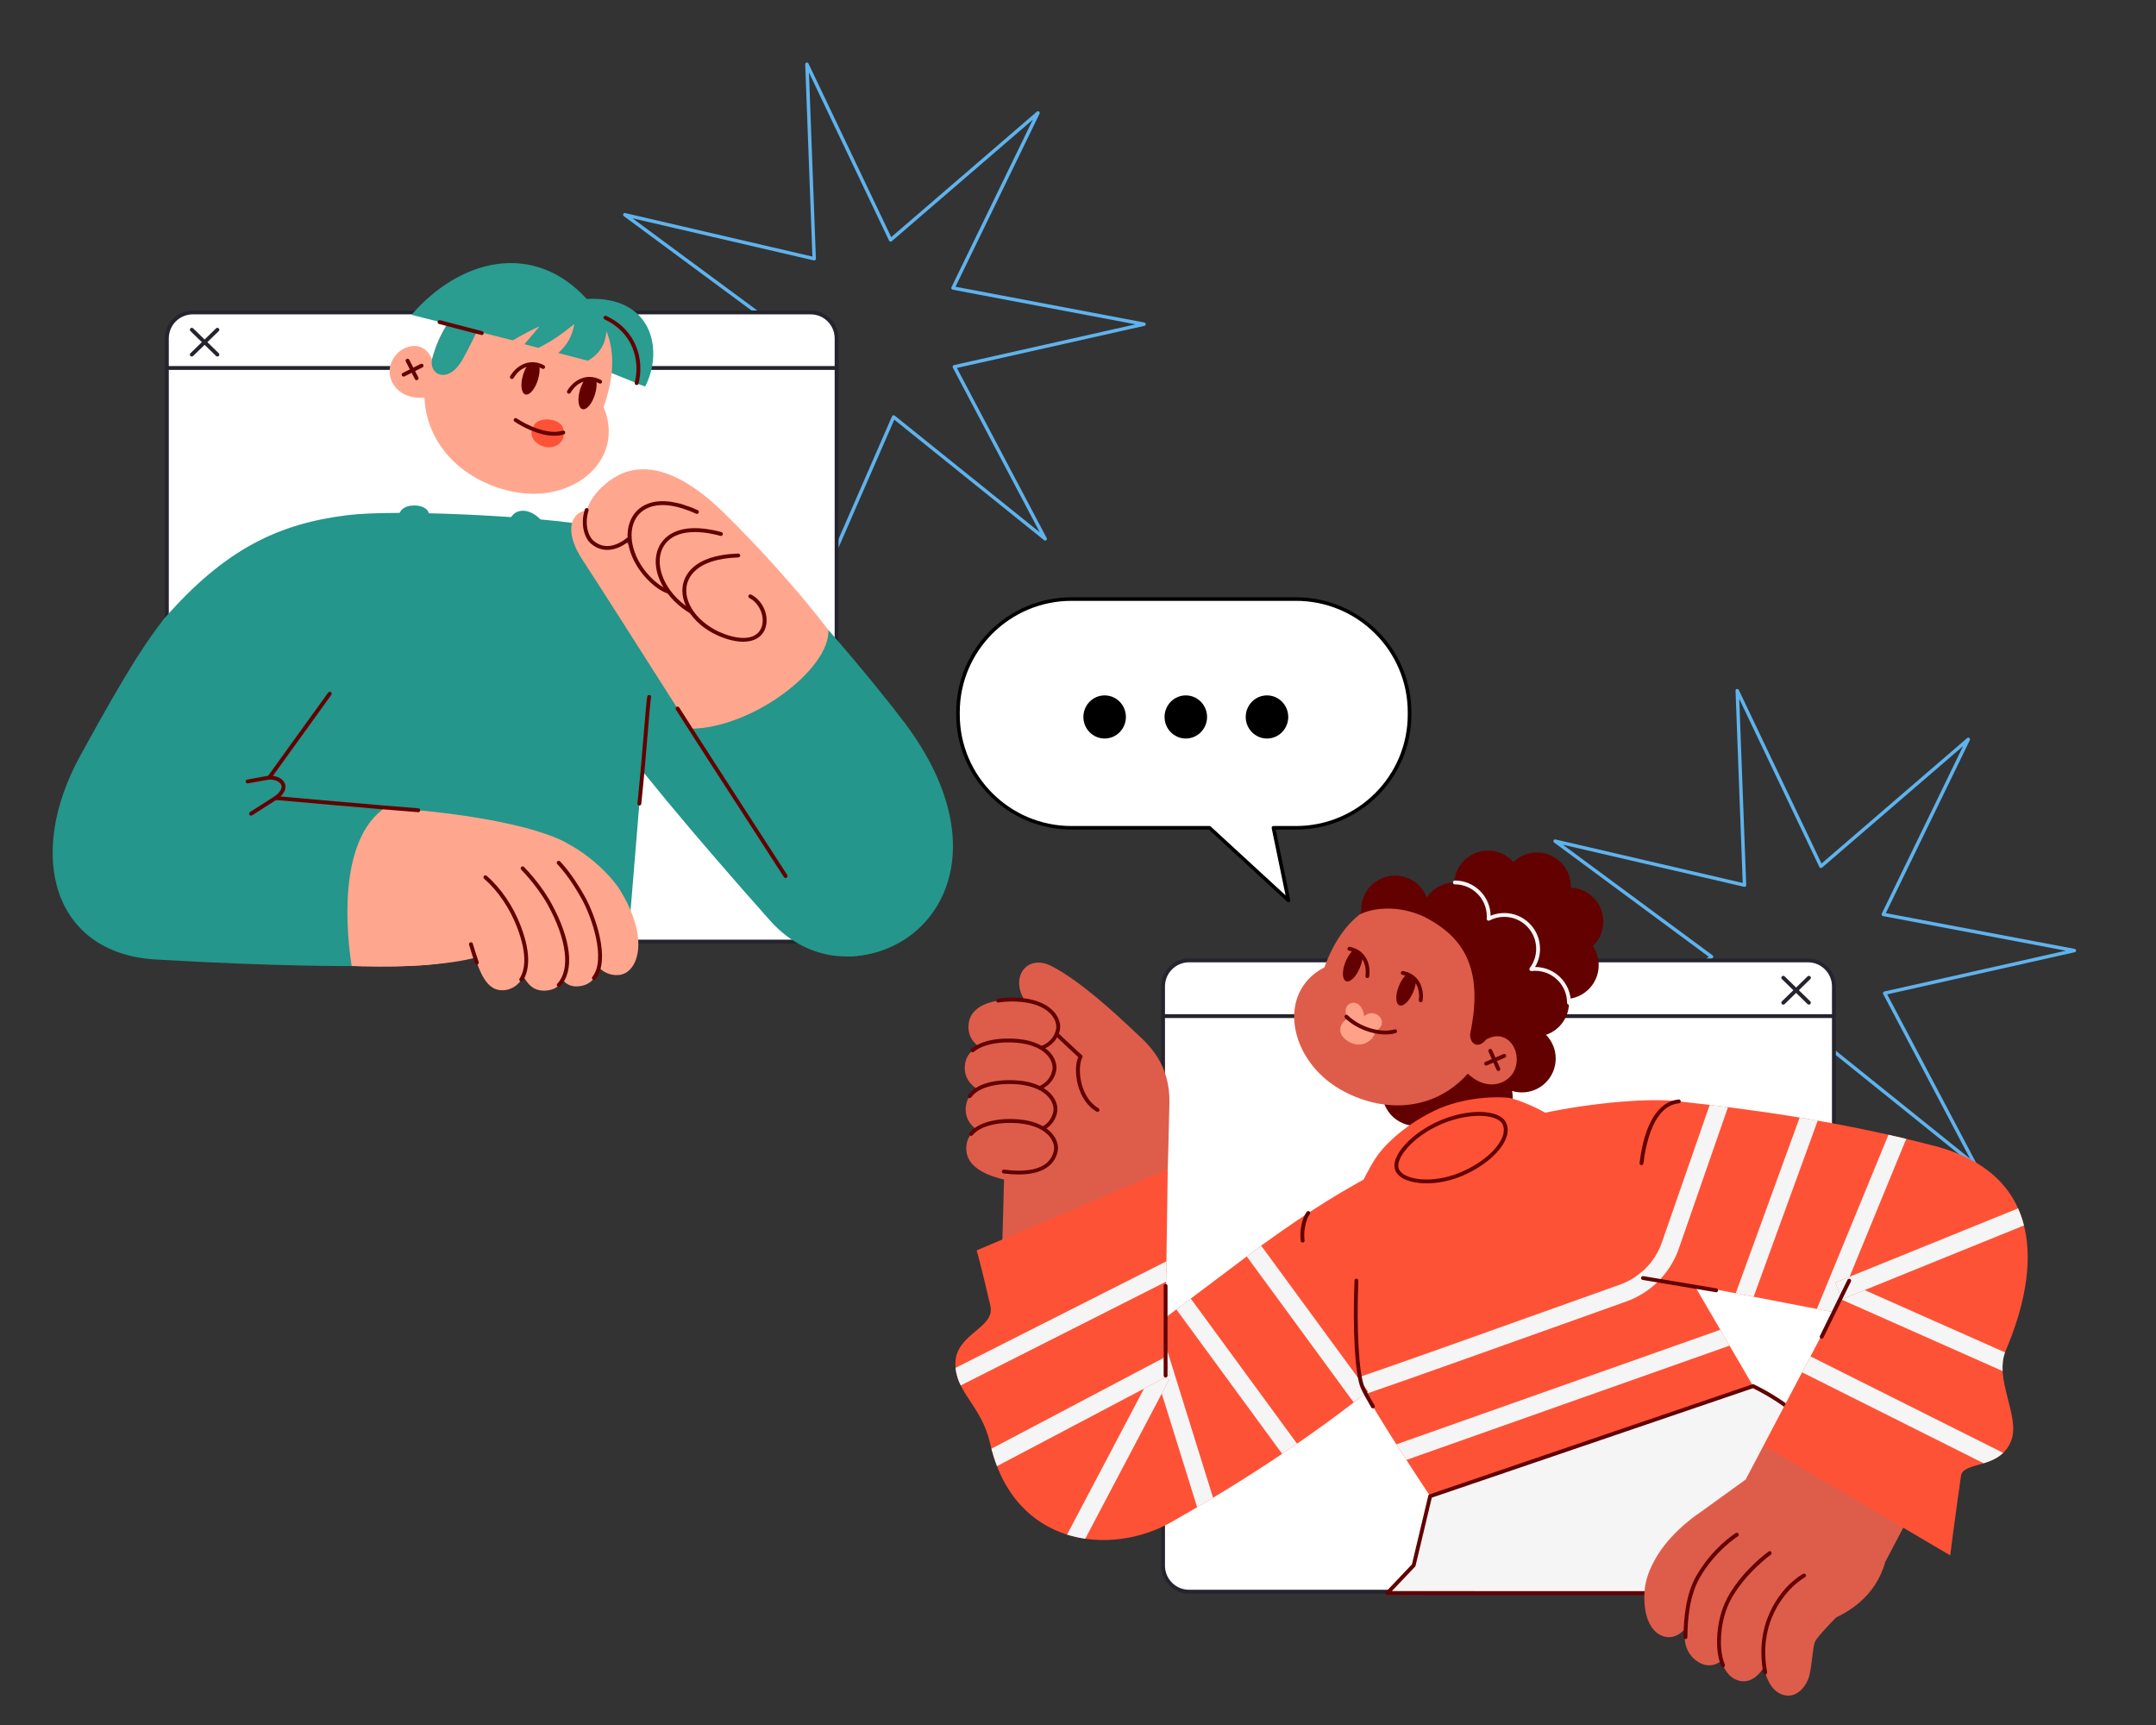 <svg xmlns="http://www.w3.org/2000/svg" fill="none" viewBox="0 0 2000 1600" width="2000" height="1600"><rect x="0" y="0" width="2000" height="1600" fill="#333333" stroke="none"/><defs><clipPath id="assetClipPath_8UBBrP-0"><path d="m0 0 h 456.961 v 466.849 h -456.961 v -466.849 z" id="path_Ge8-YJCj" fill="#ffffff" /></clipPath><clipPath id="assetClipPath_hNjRjKBb"><path d="m0 0 h 456.961 v 466.849 h -456.961 v -466.849 z" id="path_qlkjCwlj" fill="#ffffff" /></clipPath><clipPath id="assetClipPath_lJOlci3C"><path d="m0 0 h 524.2 v 493.828 h -524.2 v -493.828 z" id="path_V5lm122w" fill="#ffffff" /></clipPath><clipPath id="assetClipPath_iFMMsXYp"><path d="m0 0 h 524.2 v 493.828 h -524.2 v -493.828 z" id="path_TJCNMgiM" fill="#ffffff" /></clipPath><clipPath id="assetClipPath_Bd97XbuG"><path d="m0 0 h 832.427 v 655.862 h -832.427 v -655.862 z" id="path_yl1PXmdh" fill="#ffffff" /></clipPath><clipPath id="assetClipPath_dKZiaERK"><path d="m0 0 h 695.396 v 562.399 h -695.396 v -562.399 z" id="path_-xRexToq" fill="#ffffff" /></clipPath><clipPath id="assetClipPath_vsZzlK3u"><path d="m0 0 h 635 v 426.6 h -635 v -426.6 z" id="path_TXZALA93" fill="#ffffff" /></clipPath><clipPath id="assetClipPath_F063b_Xs"><path d="m0 0 h 138.802 v 28.802 h -138.802 v -28.802 z" id="path_mTXDTMWF" fill="#ffffff" /></clipPath></defs><g transform="translate(1441 639)" data-asset-index="0"><g clip-path="url(#assetClipPath_8UBBrP-0)" transform="scale(1.061 1.062)" data-asset-index="0"><path d="m168.55 466.849c-.102 0-.206-.01-.31-.032-.696-.146-1.194-.762-1.191-1.473l.62-168.025-162.298 43.494c-.688.184-1.409-.14-1.729-.775-.319-.636-.148-1.408.409-1.85l131.754-104.277-135.196-99.773c-.573-.422-.769-1.189-.472-1.835.298-.646 1.01-.994 1.701-.833l163.674 37.994-6.287-167.908c-.027-.711.45-1.343 1.141-1.513.69-.17 1.406.168 1.712.811l72.344 151.654 127.355-109.606c.539-.464 1.331-.485 1.894-.051.564.434.745 1.204.434 1.844l-73.462 151.116 165.098 31.232c.699.132 1.209.737 1.221 1.448s-.477 1.333-1.171 1.489l-163.95 36.784 78.519 148.552c.333.629.177 1.405-.371 1.858-.549.453-1.34.458-1.895.013l-130.98-105.247-67.187 154.009c-.242.555-.788.9-1.374.9zm.627-172.987c.328 0 .65.107.915.312.37.285.586.727.585 1.194l-.601 162.73 65.07-149.156c.187-.428.563-.745 1.017-.857.453-.112.934-.006 1.298.287l126.854 101.931-76.045-143.871c-.218-.413-.232-.904-.036-1.329.196-.424.578-.733 1.034-.836l158.784-35.625-159.896-30.248c-.459-.087-.852-.383-1.062-.8-.21-.418-.213-.909-.009-1.329l71.148-146.355-123.342 106.152c-.354.305-.83.427-1.288.331-.457-.096-.844-.4-1.045-.822l-70.064-146.876 6.091 162.618c.017.467-.184.915-.544 1.213-.361.298-.838.41-1.294.304l-158.518-36.796 130.937 96.629c.376.277.601.714.609 1.182.008.467-.202.911-.569 1.201l-127.602 100.991 157.185-42.124c.128-.034.258-.051.388-.051z" fill="#5FB3ED" id="e8MkGR69rMeW7bQxVt_9e" /></g></g><g transform="translate(578 58)" data-asset-index="1"><g clip-path="url(#assetClipPath_hNjRjKBb)" transform="scale(1.061 1.062)" data-asset-index="1"><path d="m168.55 466.849c-.102 0-.206-.01-.31-.032-.696-.146-1.194-.762-1.191-1.473l.62-168.025-162.298 43.494c-.688.184-1.409-.14-1.729-.775-.319-.636-.148-1.408.409-1.85l131.754-104.277-135.196-99.773c-.573-.422-.769-1.189-.472-1.835.298-.646 1.01-.994 1.701-.833l163.674 37.994-6.287-167.908c-.027-.711.45-1.343 1.141-1.513.69-.17 1.406.168 1.712.811l72.344 151.654 127.355-109.606c.539-.464 1.331-.485 1.894-.051.564.434.745 1.204.434 1.844l-73.462 151.116 165.098 31.232c.699.132 1.209.737 1.221 1.448s-.477 1.333-1.171 1.489l-163.95 36.784 78.519 148.552c.333.629.177 1.405-.371 1.858-.549.453-1.34.458-1.895.013l-130.98-105.247-67.187 154.009c-.242.555-.788.9-1.374.9zm.627-172.987c.328 0 .65.107.915.312.37.285.586.727.585 1.194l-.601 162.73 65.07-149.156c.187-.428.563-.745 1.017-.857.453-.112.934-.006 1.298.287l126.854 101.931-76.045-143.871c-.218-.413-.232-.904-.036-1.329.196-.424.578-.733 1.034-.836l158.784-35.625-159.896-30.248c-.459-.087-.852-.383-1.062-.8-.21-.418-.213-.909-.009-1.329l71.148-146.355-123.342 106.152c-.354.305-.83.427-1.288.331-.457-.096-.844-.4-1.045-.822l-70.064-146.876 6.091 162.618c.017.467-.184.915-.544 1.213-.361.298-.838.41-1.294.304l-158.518-36.796 130.937 96.629c.376.277.601.714.609 1.182.008.467-.202.911-.569 1.201l-127.602 100.991 157.185-42.124c.128-.034.258-.051.388-.051z" fill="#5FB3ED" id="GhzSFybUaAtTZ32pbhrZu" /></g></g><g transform="translate(153 288)" data-asset-index="2"><g clip-path="url(#assetClipPath_lJOlci3C)" transform="scale(1.192 1.189)" data-asset-index="2"><rect fill="#FFFFFF" height="490.828" rx="20.193" width="521.2" x="1.5" y="1.5" id="vNmjtRmVVnZ0cFsBHG8u2" /><g fill="#25242E" id="qzsiH9gEEVeMvUMvyPoll"><path d="m522.7 46.339h-521.2c-.828 0-1.5-.672-1.5-1.5s.672-1.5 1.5-1.5h521.2c.828 0 1.5.672 1.5 1.5s-.672 1.5-1.5 1.5z" fill="#25242E" id="i6iXQfp8eU9T_2HmCCPrB" /><path d="m502.508 493.828h-480.815c-11.962 0-21.693-9.731-21.693-21.692v-450.444c0-11.961 9.731-21.692 21.693-21.692h480.815c11.961 0 21.693 9.731 21.693 21.692v450.444c0 11.961-9.731 21.692-21.693 21.692zm-480.815-490.828c-10.308 0-18.693 8.386-18.693 18.692v450.444c0 10.307 8.385 18.692 18.693 18.692h480.815c10.307 0 18.693-8.386 18.693-18.692v-450.444c0-10.307-8.385-18.692-18.693-18.692z" fill="#25242E" id="q0X6cglbcazfTV7yg48Vo" /><path d="m40.83 35.902c-.377 0-.755-.142-1.047-.426l-19.915-19.404c-.593-.578-.606-1.527-.028-2.121.579-.594 1.528-.605 2.121-.027l19.915 19.404c.593.578.606 1.527.028 2.121-.294.302-.684.453-1.074.453z" fill="#25242E" id="vo3PHP__t-4RbPns291t" /><path d="m20.915 35.902c-.39 0-.78-.151-1.074-.453-.578-.594-.566-1.543.028-2.121l19.914-19.404c.594-.578 1.543-.566 2.121.027.578.594.566 1.543-.028 2.121l-19.915 19.404c-.292.284-.669.426-1.047.426z" fill="#25242E" id="u8lxqCzjcnReMlug4Z-eo" /></g></g></g><g transform="translate(1703 889) scale(-1 1)" data-asset-index="3"><g clip-path="url(#assetClipPath_iFMMsXYp)" transform="scale(1.194 1.193)" data-asset-index="3"><rect fill="#FFFFFF" height="490.828" rx="20.193" width="521.2" x="1.5" y="1.5" id="ERxWurND1zK4oWz9WmI6G" /><g fill="#25242E" id="BUxy3Q7uVVUdsp00w0IcT"><path d="m522.7 46.339h-521.2c-.828 0-1.5-.672-1.5-1.5s.672-1.5 1.5-1.5h521.2c.828 0 1.5.672 1.5 1.5s-.672 1.5-1.5 1.5z" fill="#25242E" id="nY9nE36yu3VxynaONXWo" /><path d="m502.508 493.828h-480.815c-11.962 0-21.693-9.731-21.693-21.692v-450.444c0-11.961 9.731-21.692 21.693-21.692h480.815c11.961 0 21.693 9.731 21.693 21.692v450.444c0 11.961-9.731 21.692-21.693 21.692zm-480.815-490.828c-10.308 0-18.693 8.386-18.693 18.692v450.444c0 10.307 8.385 18.692 18.693 18.692h480.815c10.307 0 18.693-8.386 18.693-18.692v-450.444c0-10.307-8.385-18.692-18.693-18.692z" fill="#25242E" id="REo20pHkbktqNecCwxTpJ" /><path d="m40.83 35.902c-.377 0-.755-.142-1.047-.426l-19.915-19.404c-.593-.578-.606-1.527-.028-2.121.579-.594 1.528-.605 2.121-.027l19.915 19.404c.593.578.606 1.527.028 2.121-.294.302-.684.453-1.074.453z" fill="#25242E" id="bz32K-Hh43766ZfkNs22" /><path d="m20.915 35.902c-.39 0-.78-.151-1.074-.453-.578-.594-.566-1.543.028-2.121l19.914-19.404c.594-.578 1.543-.566 2.121.027.578.594.566 1.543-.028 2.121l-19.915 19.404c-.292.284-.669.426-1.047.426z" fill="#25242E" id="BWOilGAYFKcL-wQlhIwT3" /></g></g></g><g transform="translate(1881 789) scale(-1 1)" data-asset-index="4"><g clip-path="url(#assetClipPath_Bd97XbuG)" transform="scale(1.195 1.195)" data-asset-index="4"><path d="m796.674 323.483c-1.858-49.018-3.648-139.389-3.648-139.389-15.296-57.241-62.596-76.344-101.153-42.174-9.808 8.692-26.132 24.204-25.608 53.539.285 15.952 1.304 51.889 1.304 51.889l129.104 76.134z" fill="#DE5D4A" id="QfVms0uchtUTsqqGyFx1T" /><path d="m691.874 141.921c17.87-17.274 45.003-41.572 65.789-52.266s35.258 12.039 16.781 31.816c-18.476 19.776-36.8 36.201-39.287 38.402-13.973 12.372-63.918 1.994-43.283-17.952z" fill="#DE5D4A" id="bfqP1wqVI6Yzv3x8BPc_q" /><path d="m722.069 202.791c-.517 0-1.02-.267-1.298-.747-.416-.716-.173-1.634.543-2.051 6.224-3.617 10.882-10.381 13.116-19.045 2.268-8.796 1.405-17.027-.559-20.305-.371-.62-.248-1.415.292-1.894.803-.711 19.895-17.656 39.186-38.303.565-.605 1.515-.637 2.12-.072.605.566.638 1.515.072 2.12-17.305 18.523-34.457 34.085-38.515 37.722 2.224 4.89 2.381 13.443.309 21.481-2.436 9.448-7.59 16.867-14.513 20.89-.237.138-.496.203-.752.203z" fill="#630000" id="rdDUQI27m_CbL5_XzmqbI" /><path d="m667.57 247.349 1.675 115.035-74.378-55.949c-74.86-23.595-134.581 69.268-98.746 100.194 34.191 28.587 90.302 70.366 169.162 114.819 46.599 26.268 121.934 19.119 140.187-61.444 6.672-29.45 26.949-39.33 26.957-61.722.008-23.554-31.233-27.476-27.164-45.064 7.277-31.456 10.596-42.945 10.596-42.945l-148.29-62.923z" fill="#FE5236" id="g2N63VQl_qxWK4z9rPSJx" /><path d="m606.239 314.989-11.189-8.417-75.193 102.635-7.831 10.688 1.95 1.429c.024-.045.05-.094.074-.139 1.206.952 2.435 1.916 3.678 2.888l5.591 4.097z" fill="#F5F5F5" id="pUMaXtB1ZZzxCzcvOw-El" /><path d="m660.884 356.095-11.188-8.416-82.521 112.638c3.763 2.597 7.62 5.226 11.577 7.886z" fill="#F5F5F5" id="SymT9YseHbB-pJSjKJ2" /><path d="m672.219 421.434-5.656-10.73 3.211-1.693-3.793-2 3.264-14.105 1.593.84-2.371-7.348-36.089 115.889c4.054 2.438 8.178 4.888 12.375 7.35l27.467-88.202z" fill="#F5F5F5" id="g_tlCBmnGh97Z_pfDiSxf" /><path d="m669.774 409.011-3.211 1.693 5.656 10.73 59.378 112.645c4.778-.695 9.508-1.753 14.134-3.209l-59.722-113.299-16.235-8.561z" fill="#F5F5F5" id="vZ4tihY4Mn410Hei5Au-m" /><path d="m665.981 407.01 3.793 2 16.235 8.561 114.106 60.17c1.64-4.246 3.088-8.76 4.33-13.543l-133.607-70.454-1.593-.84-3.264 14.105z" fill="#F5F5F5" id="obUZPfa8yt46zfypKox20" /><path d="m668.609 318.732.23 15.802 159.431 80.57c2.08-4.222 3.557-8.64 4.004-13.663z" fill="#F5F5F5" id="E8T3hkrJxU_lSn1pV8uk" /><path d="m669.245 408.939c-.828 0-1.5-.672-1.5-1.5v-69.585c0-.828.672-1.5 1.5-1.5s1.5.672 1.5 1.5v69.585c0 .828-.672 1.5-1.5 1.5z" fill="#630000" id="H2qiKcQd5bNcjtqXosUT" /><path d="m776.025 164.064c42.86-5.049 47.09-19.711 46.139-29.303-1.961-19.789-32.04-20.511-44.954-18.363-20.468 3.404-25.915 15.678-24.379 22.656 2.352 10.686 12.927 19.313 40.315 15.76l-17.122 9.25z" fill="#DE5D4A" id="S2QmHjFa_JLmgdsFLOZIn" /><path d="m781.651 157.115c-22.652.001-28.735-10.7-30.284-17.739-.834-3.791.191-8.188 2.813-12.064 2.991-4.423 9.373-10.163 22.785-12.393 5.345-.889 14.069-1.352 22.521.017.818.132 1.373.903 1.241 1.72-.132.818-.903 1.374-1.72 1.241-8.094-1.311-16.439-.869-21.55-.019-12.362 2.056-18.13 7.179-20.792 11.115-2.131 3.151-3.017 6.792-2.368 9.739 2.745 12.472 16.112 17.519 38.657 14.594.821-.105 1.574.473 1.68 1.295s-.473 1.574-1.295 1.681c-4.317.56-8.201.814-11.689.814z" fill="#630000" id="JpoYN9e0M6s6FD2qLzLL2" /><path d="m778.9 195.83c42.86-5.049 47.09-19.711 46.139-29.303-1.961-19.789-32.04-20.511-44.954-18.363-20.468 3.404-25.915 15.678-24.379 22.656 2.352 10.686 12.927 19.313 40.315 15.76l-17.122 9.25z" fill="#DE5D4A" id="Rol27Td70ue-0eBcSMCkv" /><path d="m784.526 188.881c-22.652.001-28.735-10.7-30.284-17.739-.834-3.79.191-8.188 2.813-12.064 2.991-4.423 9.372-10.163 22.785-12.394 9.187-1.528 29.398-1.993 40.139 7.182.63.538.704 1.485.166 2.115s-1.484.704-2.115.166c-9.182-7.845-27.575-8.188-37.698-6.504-12.362 2.056-18.13 7.179-20.792 11.115-2.131 3.151-3.017 6.792-2.368 9.739 2.745 12.473 16.112 17.519 38.657 14.595.819-.105 1.574.473 1.68 1.295s-.473 1.574-1.295 1.681c-4.317.56-8.201.814-11.689.814z" fill="#630000" id="WgvYDHE4nFv-MjNqcpsfS" /><path d="m778.169 228.117c42.86-5.049 47.09-19.711 46.139-29.303-1.961-19.789-32.04-20.511-44.954-18.363-20.468 3.404-25.915 15.678-24.379 22.656 2.352 10.686 12.927 19.313 40.315 15.76l-17.122 9.25z" fill="#DE5D4A" id="aPe9yFDQizYUMJOgWp" /><path d="m783.795 221.168c-22.652.001-28.735-10.7-30.283-17.739-.834-3.79.191-8.188 2.813-12.064 2.991-4.423 9.372-10.163 22.785-12.394 8.906-1.482 34.065-2.439 43.415 10.741.479.676.32 1.612-.355 2.091-.676.479-1.612.32-2.091-.355-7.512-10.589-28.814-11.458-40.476-9.518-12.362 2.056-18.13 7.179-20.792 11.115-2.131 3.151-3.017 6.792-2.368 9.739 2.745 12.473 16.112 17.519 38.657 14.594.819-.106 1.574.473 1.68 1.295s-.473 1.574-1.295 1.681c-4.317.56-8.201.814-11.689.814z" fill="#630000" id="FCdgBEXrirH0j4fKY-D13" /><path d="m777.707 258.238c42.86-5.049 47.09-19.635 46.139-29.227-1.961-19.789-32.04-20.511-44.954-18.363-20.468 3.404-25.915 15.678-24.379 22.656 2.352 10.686 12.927 19.313 40.315 15.76l-17.121 9.175z" fill="#DE5D4A" id="w7FiudXxtyiL8KD7_taCO" /><g fill="#630000" id="N8lPpjP5-rEfnSDJqD1CU"><path d="m783.333 251.365c-22.652.001-28.735-10.7-30.284-17.739-.834-3.791.191-8.188 2.813-12.065 2.991-4.423 9.373-10.163 22.785-12.393 12.3-2.046 33.816-1.13 42.682 9.776.522.643.425 1.588-.218 2.11s-1.587.425-2.11-.218c-8.001-9.844-28.697-10.567-39.862-8.709-12.362 2.056-18.13 7.179-20.792 11.115-2.132 3.151-3.017 6.792-2.369 9.739 2.745 12.473 16.112 17.52 38.657 14.594.82-.106 1.574.473 1.68 1.295s-.473 1.574-1.295 1.681c-4.317.56-8.201.814-11.689.814z" fill="#630000" id="j1taVMfNQetsZM5Htp_-2" /><circle cx="355.724" cy="55.014" r="26.276" fill="#630000" id="tJrnXD_RShOGsyyQi4r7" /><circle cx="359.311" cy="88.907" r="26.276" fill="#630000" id="XKRx9RP6WAm3I62G_j5XW" /><circle cx="388.786" cy="108.024" r="26.276" fill="#630000" id="LfiCVsARpmnm_asFJWm" /><circle cx="380.967" cy="27.744" r="26.276" fill="#630000" id="Ht0hUaiVdm4PCQzgD9f8R" /><circle cx="400.64" cy="70.431" r="26.276" fill="#630000" id="CLIm4-jrePzgyiW6uMkCW" /><circle cx="418.96" cy="26.277" r="26.276" fill="#630000" id="xx5sfZi8yS9c4_8JvEkFx" /><circle cx="439.332" cy="55.026" r="26.276" fill="#630000" id="dVHSuKty5yK2fG3j0VXGS" /><circle cx="444.681" cy="50.972" r="26.276" fill="#630000" id="MZ0wC6WXr3PaoW4_ZMkVe" /><circle cx="491.094" cy="45.653" r="26.276" fill="#630000" id="k9EqJhieoOKxKgczBzU5Q" /><circle cx="406.346" cy="76.186" r="26.276" fill="#630000" id="I6MjEv4W_8K3V04SaPrMS" /><circle cx="382.382" cy="118.074" r="26.276" fill="#630000" id="Z-bjKxA7wb8BnzAuC5KjR" /><circle cx="392.683" cy="161.38" r="26.276" fill="#630000" id="gDvO4YRZakXKdiJmCaNET" /><circle cx="426.066" cy="191.436" r="26.276" fill="#630000" id="HodMFUcGGLx7Tf_yBeC_B" /><circle cx="474.843" cy="187.391" r="26.276" fill="#630000" id="RnJqzfE6uFDVhuaYEStL" /><path d="m439.332 102.462-50.546 17.797 11.854 49.27 38.692 13.757z" fill="#630000" id="W7LXy0DZDJatzKVqvVgVf" /></g><path d="m545.931 90.541c-15.221-42.379-47.482-65.137-90.968-45.46-45.769 20.71-52.399 60.96-34.617 101.496-16.426-9.266-28.43 9.305-21.906 23.911 4.827 10.807 21.353 16.83 36.193 2.597 27.195 30.368 67.445 30.507 99.355 12.032 39.431-22.83 49.529-75.083 11.943-94.576z" fill="#DE5D4A" id="CXtPEwCqQZ2okm0Z7zGpt" /><path d="m410.92 171.03c-.203 0-.409-.041-.607-.129-.758-.335-1.1-1.221-.764-1.979l6.277-14.172c.336-.758 1.222-1.1 1.979-.764.758.335 1.1 1.221.764 1.979l-6.277 14.172c-.248.56-.797.893-1.372.893z" fill="#630000" id="zfyORof6Dh-KiC-RIxZYD" /><path d="m420.403 166.798c-.197 0-.397-.039-.59-.121l-14.057-6.021c-.761-.326-1.115-1.208-.788-1.969.326-.761 1.207-1.114 1.969-.788l14.057 6.021c.761.326 1.115 1.208.788 1.969-.244.569-.798.91-1.38.91z" fill="#630000" id="ublxvYSE8pbOXItZWi7_C" /><path d="m506.557 140.322c-12.495-6.747.109-19.526 8.592-11.779 1.709-16.85 20.234-11.292 12.448 2.096 3.962.461 10.391 9.31 1.814 16.044-11.515 9.039-22.322.143-22.854-6.361z" fill="#FFA189" id="Gt2ZKtFTKUu5q1KppL2rf" /><path d="m498.564 142.676c-2.802 0-5.471-.334-7.889-1.038-.795-.232-1.253-1.064-1.021-1.859.231-.795 1.066-1.252 1.859-1.021 10.764 3.133 27.046-1.784 36.298-10.96.588-.583 1.538-.58 2.121.009s.58 1.538-.009 2.121c-7.888 7.825-20.601 12.749-31.36 12.749z" fill="#630000" id="KteUEDirLmZK2ODwsRCyA" /><path d="m518.383 49.39c-8.403-18.561-41.107-19.812-66.441-8.348-45.769 20.71-62.259 66.319-31.596 105.534 7.251 8.781 13.762 1.763 12.276-5.403-10.573-50.979 6.691-73.726 32.641-88.132 17.015-9.445 38.458-10.516 53.12-3.652z" fill="#630000" id="UzkuMWt9f2h9Pd5L3hIo4" /><path d="m471.196 117.641c-.733 0-1.375-.538-1.483-1.286-1.365-9.437 2.791-20.629 15.14-22.901.815-.15 1.597.389 1.747 1.204s-.389 1.597-1.204 1.747c-10.455 1.924-13.919 11.191-12.714 19.521.118.82-.45 1.581-1.27 1.699-.073.011-.145.016-.217.016z" fill="#630000" id="EjyjDDuXmlJ2QOooB1_wR" /><path d="m488.101 104.945c2.882 7.088 2.709 13.854-.385 15.112s-7.938-3.468-10.82-10.557c-1.373-3.377-2.053-6.681-2.053-9.351 0-.449 6.908-4.53 7.369-4.128 2.145 1.87 4.312 5.043 5.89 8.925z" fill="#630000" id="kybkWAP_VVmzOYuhKoL9" /><path d="m512.635 98.897c-.733 0-1.375-.538-1.483-1.286-1.365-9.437 2.791-20.629 15.141-22.901.814-.15 1.597.389 1.747 1.204s-.389 1.597-1.204 1.747c-10.455 1.924-13.919 11.191-12.714 19.521.118.82-.45 1.581-1.27 1.699-.073.01-.145.016-.217.016z" fill="#630000" id="ctvICTj0EMtlWwWdCF-k" /><path d="m529.54 86.201c2.882 7.088 2.709 13.854-.385 15.112s-7.938-3.468-10.82-10.557c-1.373-3.377-2.053-6.681-2.053-9.351 0-.449 6.908-4.53 7.369-4.128 2.145 1.87 4.312 5.043 5.89 8.925z" fill="#630000" id="mFHJOAnGpNQSRIVLhz2wi" /><path d="m356.105 119.574c-.828 0-1.5-.672-1.5-1.5 0-15.327 12.453-27.803 27.81-27.776-2.524-4.259-3.846-9.082-3.846-14.112 0-15.316 12.46-27.776 27.776-27.776 3.618 0 7.225.717 10.563 2.088.253-15.099 12.615-27.302 27.772-27.302.828 0 1.5.672 1.5 1.5s-.672 1.5-1.5 1.5c-13.662 0-24.776 11.115-24.776 24.776 0 .543.023 1.116.072 1.802.039.542-.219 1.063-.673 1.362-.455.298-1.035.327-1.517.076-3.563-1.859-7.412-2.802-11.441-2.802-13.662 0-24.776 11.115-24.776 24.776 0 5.417 1.717 10.562 4.966 14.88.36.479.401 1.125.104 1.645s-.875.813-1.47.747c-.951-.107-1.889-.161-2.789-.161-13.662 0-24.776 11.115-24.776 24.776 0 .828-.672 1.5-1.5 1.5z" fill="#F5F5F5" id="oOYxQQOYeh83CarZ9bQZ6" /><path d="m345.963 204.527c-9.919 10.507-58.046 75.602-82.73 125.131l-50.068 85.971 250.697 85.418s44.764-67.035 52.42-84.397 7.656-110.298-3.886-157.406" fill="#FE5236" id="NVyBbYtqmWmbLNCYUzEsh" /><path d="m594.867 306.435c-37.056-26.719-63.587-43.374-98.953-61.582-29.127-14.996-75.817-30.846-110.84-39.142-37.627-8.913-88.349-14.31-114.231-11.094l37.803 145.108 187.133 63.202 99.087-96.492z" fill="#FE5236" id="u2rEcO2pHSAGzOkXJajX4" /><path d="m490.046 460.912c-.331-.182-.675-.346-1.042-.476l-250.366-88.548-7.171 12.314 250.857 88.721c2.5-3.862 5.107-7.913 7.722-12.012z" fill="#F5F5F5" id="mtPxFaFgO1eIKD3FcSNev" /><path d="m519.857 409.208.076-.223c-31.966-10.904-104.875-36.957-163.458-57.89-14.536-5.194-28.164-10.063-40.025-14.294-15.301-5.457-27.136-17.388-32.473-32.736l-37.105-106.717c-4.675.558-9.41 1.139-14.213 1.749l38.095 109.565c6.735 19.374 21.677 34.436 40.992 41.325 11.858 4.229 25.484 9.098 40.018 14.291 57.657 20.602 129.176 46.158 162.024 57.401.063-.118.127-.239.189-.355l-1.95-1.429 7.831-10.688z" fill="#F5F5F5" id="pzRs-fbhYKZ0Qwusc6o" /><path d="m370.697 206.186c-9.876 9.397 45.299 51.938 64.915 60.486 26.112 11.379 86.866 6.523 81.759-7.257-.759-2.048-5.518-11.889-10.908-20.373-5.562-8.756-20.851-24.895-45.379-36.926-23.94-11.742-51.481-11.19-58.408-10.21s-27.383 9.907-31.979 14.28z" fill="#FE5236" id="w1hHzUlV1mZXLjSQtwafl" /><path d="m466.627 258.228c-8.416 0-18.377-1.76-28.444-6.147-16.545-7.21-29.663-18.744-33.418-29.384-1.543-4.373-1.421-8.481.354-11.88 5.349-10.245 29.512-10.747 51.708-1.074 22.238 9.691 38.471 28.063 34.059 38.545-1.298 3.083-4.298 5.638-8.677 7.391-3.952 1.582-9.343 2.549-15.583 2.549zm-60.178-46.716 1.33.694c-1.399 2.68-1.461 5.874-.184 9.493 3.492 9.892 15.969 20.739 31.788 27.632 16.738 7.294 33.011 7.045 41.713 3.563 3.617-1.448 6.047-3.443 7.026-5.769 3.298-7.835-10.46-25.029-32.492-34.631-22.022-9.597-43.805-8.035-47.851-.287l-1.33-.694z" fill="#630000" id="tbMbhgEa74oAHFIDBCXpa" /><path d="m508.279 432.932c-.258 0-.52-.067-.759-.207-.714-.42-.952-1.339-.532-2.053 3.903-6.635 6.568-11.557 7.921-14.626 4.236-9.607 6.215-44.207 4.705-82.271-.033-.828.612-1.525 1.439-1.558.837-.034 1.526.612 1.558 1.439 1.551 39.087-.488 73.465-4.957 83.601-1.401 3.176-4.119 8.202-8.081 14.937-.28.475-.78.74-1.294.74z" fill="#630000" id="cC3UH9wEgNOTSYNOijDl" /><path d="m562.867 304.223c-.069 0-.138-.005-.208-.014-.821-.114-1.394-.871-1.28-1.692.951-6.865-.951-16.371-4.072-20.343-.512-.651-.399-1.594.253-2.106.651-.512 1.594-.399 2.106.253 3.603 4.585 5.748 14.938 4.685 22.608-.104.751-.747 1.294-1.484 1.294z" fill="#630000" id="lcmBNI3E_2eJa7gDA9nhv" /><path d="m213.165 415.629c-91.404 44.936-85.616 129.308-70.66 160.684l354.575-.089-20.425-21.508-12.792-53.67-250.698-85.418z" fill="#F5F5F5" id="c8rTbofOL588HEaFnihuK" /><path d="m142.505 577.814c-.579 0-1.106-.332-1.354-.855-7.369-15.459-13.009-44.715-4.651-76.286 6.806-25.711 25.517-61.569 76.003-86.39.357-.176.769-.202 1.146-.074l250.697 85.418c.488.166.856.571.975 1.072l12.699 53.277 20.147 21.215c.413.435.527 1.074.291 1.625s-.778.908-1.378.908l-354.575.089zm70.765-160.564c-49.05 24.31-67.249 59.177-73.871 84.19-7.998 30.211-2.891 58.164 4.06 73.373l350.128-.088-18.021-18.976c-.182-.192-.31-.428-.372-.685l-12.6-52.864-249.325-84.951z" fill="#630000" id="SV4vWffp0G7lNq8v4m_P" /><path d="m218.952 488.138-13.919-26.446-139.335 5.067 44.849 85.211c46.276-16.188 84.009-36.663 108.405-63.832z" fill="#DE5D4A" id="R-z7VBxJp5SndV20xu755" /><path d="m205.033 461.692-54.435-103.424 140.956-27.252c72.309-30.531 26.14-139.579-20.711-136.399-56.486 6.15-124.376 15.289-198.188 34.491-85.501 22.242-83.156 94.457-55.571 158.944 9.377 21.922-11.304 50.669-4.383 69.561 8.426 22.999 37.447 15.971 39.106 27.716 6.529 46.205 8.344 61.673 8.344 61.673z" fill="#FE5236" id="O2c_KhTcqOyKzzVDQmAb" /><path d="m177.047 207.167c-4.634.764-9.312 1.562-14.028 2.392l49.737 136.691 13.919-2.691z" fill="#F5F5F5" id="V3YRWvWIzk3xWSNmhkLQK" /><path d="m108.103 220.526c-4.58 1.029-9.187 2.094-13.821 3.198l43.986 106.975 11.149 4.521-4.612 11.376 6.487 15.778 1.207-.497-1.9-3.61 13.1-2.533-55.595-135.208z" fill="#F5F5F5" id="wSAiAnCXTDcssxTR2Yig3" /><path d="m168.634 392.535-149.589 74.917c4.401 4.211 9.917 6.429 15.172 8.059l140.938-70.585-6.522-12.391z" fill="#F5F5F5" id="WdDpFalZBt3h54jqMbFEx" /><path d="m126.618 341.082-109 48.366c1.687 4.602 2.143 9.479 1.864 14.489l125.826-55.832-.583-1.314-.568 1.402z" fill="#F5F5F5" id="Fcrr307JEL7Ntpum_LQK" /><path d="m138.267 330.699-130.776-53.025c-1.911 4.259-3.426 8.685-4.581 13.249l123.707 50.16 17.539 7.111.568-1.402.079-.195 4.612-11.376-11.149-4.521z" fill="#F5F5F5" id="h0OJwgn71I2008xh5h-yF" /><path d="m228.592 545.117s22.988 19.004 25.283 23.457 4.192 18.921 7.298 27.494c2.264 6.249 10.148 16.673 20.705 14.007 8.383-2.117 14.39-10.938 15.51-25.063.78-9.83.334-21.657-10.454-38.809-12.42-19.747-33.398-33.076-33.398-33.076l-24.944 31.991z" fill="#DE5D4A" id="oo391qElBvC8Mam07oyC6" /><path d="m197.278 566.982s22.988 19.004 25.283 23.457 4.192 18.921 7.298 27.494c2.264 6.249 10.148 16.673 20.705 14.007 8.383-2.117 17.114-10.984 15.51-25.063-1.473-12.933-1.81-28.797-9.88-42.761-13.803-23.886-30.383-33.191-30.383-33.191l-28.534 36.059z" fill="#DE5D4A" id="typRuoMdQJH2P68Vuv2aV" /><path d="m154.17 597.422c-14.234-5.358-36.215-18.379-43.623-45.453l108.405-63.832 34.584 24.989c9.641 57.88-34.397 78.376-99.366 84.296z" fill="#DE5D4A" id="SEIw7uWB5v9aLaM1LE9M" /><path d="m265.661 612.002c-.828 0-1.5-.672-1.5-1.5 0-13.323-1.609-32.057-9.273-45.65-12.004-21.29-29.695-32.546-29.873-32.657-.702-.44-.914-1.366-.474-2.067.439-.702 1.364-.915 2.067-.475.75.469 18.498 11.742 30.894 33.726 7.984 14.16 9.66 33.442 9.66 47.124 0 .828-.672 1.5-1.5 1.5z" fill="#630000" id="M7lBbmaRFblVeQLbhWXo" /><path d="m143.397 589.697s20 19.967 21.77 24.371 2.276 18.221 4.446 26.584c1.581 6.096 8.094 16.629 18.29 15.051 8.096-1.253 14.545-9.042 16.855-22.268 1.608-9.204 1.896-20.233-6.419-37.538-11.321-23.561-34.128-34.688-34.128-34.688z" fill="#DE5D4A" id="XqSs3Srh_EtQ81kwf4azm" /><path d="m170.676 579.37s22.988 19.004 25.283 23.457 4.192 18.921 7.298 27.494c2.264 6.249 10.148 16.673 20.705 14.007 8.383-2.117 14.39-10.938 15.51-25.063.78-9.83.159-22.741-9.075-41.154-12.366-24.66-34.509-32.889-34.509-32.889l-25.212 34.149z" fill="#DE5D4A" id="lhUvowSjuLYG-keR5NgWM" /><path d="m236.489 633.869c-.196 0-.395-.038-.586-.12-.762-.324-1.118-1.205-.794-1.967 1.522-3.581 2.487-7.832 2.868-12.637.414-5.218.998-23.543-8.871-40.273-11.302-19.159-29.515-32.3-29.698-32.43-.674-.482-.83-1.418-.349-2.092s1.417-.831 2.092-.349c.767.547 18.904 13.624 30.539 33.348 10.316 17.487 9.709 36.595 9.278 42.034-.407 5.127-1.449 9.694-3.098 13.573-.243.571-.798.914-1.381.914z" fill="#630000" id="sfA54qm5hWja_dwj4gwnL" /><path d="m203.774 639.38c-.086 0-.173-.007-.26-.023-.816-.143-1.362-.92-1.219-1.736 1.009-5.777 4.08-23.359-3.659-42.28-9.171-22.424-25.571-31.281-25.736-31.368-.732-.386-1.014-1.293-.628-2.026s1.291-1.015 2.023-.63c.71.373 17.51 9.398 27.117 32.888 8.066 19.722 4.883 37.944 3.837 43.932-.127.729-.76 1.242-1.476 1.242z" fill="#630000" id="mENnbROkg5kKbhlwytetu" /><path d="m304.038 330.461c-9.231-6.357-16.278-15.518-20.061-26.396l-37.105-106.717c-4.675.558-9.41 1.139-14.213 1.749l38.095 109.565c3.523 10.135 9.292 19.09 16.758 26.312 6.806 6.584 20.318-1.901 16.525-4.513z" fill="#F5F5F5" id="e9di_WLDrnEYZx-_LJIVa" /><path d="m299.818 244.128c-.748 0-1.395-.558-1.487-1.319-2.021-16.656-8.297-44.872-27.629-46.698-.825-.078-1.43-.81-1.352-1.635s.808-1.432 1.635-1.352c15.878 1.5 26.648 19.017 30.325 49.323.1.822-.486 1.57-1.308 1.67-.061.007-.122.011-.183.011z" fill="#630000" id="X5I9s3TVmSsRz0uYLTfzv" /><path d="m241.853 342.752c-.72 0-1.355-.519-1.478-1.253-.137-.817.415-1.59 1.232-1.727l56.802-9.51c.817-.137 1.59.415 1.727 1.232s-.415 1.59-1.232 1.727l-56.802 9.51c-.084.014-.167.021-.249.021z" fill="#630000" id="xZgAZJ3v-vu_Xxh_Mlfr" /><path d="m159.951 378.818c-.554 0-1.087-.308-1.348-.839l-21.359-43.51c-.365-.744-.058-1.642.686-2.008.743-.365 1.642-.058 2.007.686l21.359 43.51c.365.744.058 1.642-.686 2.008-.212.104-.438.154-.66.154z" fill="#630000" id="DBjCL5fiyDrVmgwrb3ySr" /></g></g><g transform="translate(884 244) scale(-1 1)" data-asset-index="5"><g clip-path="url(#assetClipPath_dKZiaERK)" transform="scale(1.201 1.2)" data-asset-index="5"><path d="m29.049 422.897c14.294-19.162 142.874-173.656 142.874-173.656 58.669-52.141 127.24 48.61 107.182 91.484-28.1 40.752-81.523 104.106-137.715 167.352-61.788 69.544-173.615-3.037-112.341-85.18z" fill="#24968B" id="tzAszmDUDZgPVr1PWoOv2" /><path d="m171.922 249.241c13.855-13.63 57.519-38.426 116.701-47.627 37.103-5.768 141.272-11.476 179.31-6.721 52.554 6.57 94.261 25.699 142.076 80.868l-120.383 66.395-195.75 4.044z" fill="#24968B" id="fO1Vq2YoLRwMmh-fElFxl" /><path d="m529.652 338.897 18.971 123.789s-272.468 46.696-298.883 46.696c0 0-13.328-165.45-15.1-174.05-16.145-78.393 186.35-44.262 186.35-44.262z" fill="#24968B" id="oONZWkh4sOAXw6LV6GDxp" /><path d="m242.201 419.318c-.759 0-1.411-.575-1.49-1.346-2.195-21.31-3.91-42.001-5.163-57.109-1.103-13.302-1.899-22.914-2.376-25.227-.168-.811.354-1.605 1.166-1.772.808-.167 1.604.355 1.771 1.167.514 2.49 1.275 11.678 2.429 25.585 1.251 15.096 2.965 35.77 5.157 57.05.085.824-.515 1.561-1.339 1.646-.051.003-.103.006-.155.006z" fill="#630000" id="enJBkFVkgby_F-T8CYsoz" /><path d="m460.202 543.426c8.049-8.8-25.172-48.19-57.359-48.804 0 0-27.385-.91-35.528-.403-11.595.721-29.027 4.708-30.425 19.124-1.17 12.069 13.187 16.955 26.422 21.77 19.478 7.085 60.457 9.409 92.876 8.458z" fill="#FFA78E" id="DCMcHSEp5vzyzs4nKrOF4" /><path d="m298.164 448.448c17.772-10.568 67.404-22.857 138.619-27.361 50.535 7.083 55.66 96.863 27.691 122.29-29.636 0-81.765 3.596-110.971-16.318-12.326-8.405-64.608-73.099-55.339-78.611z" fill="#FFA78E" id="nTadK9BZ9FrZLcbusBZEq" /><path d="m322.885 484.274c14.331-12.901 10.892-45.609 0-44.054-31.851 4.548-58.428 32.662-65.409 43.911-24.407 39.332-13.672 65.385 1.002 66.189 20.118 1.102 25.521-25.585 35.835-40.65 10.14-14.81 28.572-25.396 28.572-25.396z" fill="#FFA78E" id="TGT-ns_2y_QJ2sv6jmdA" /><path d="m304.534 463.533c-4.01 3.654-9.17 9.977-18.875 26.82-12.6 21.867-22.861 66.539 3.647 68.698 19.237 1.567 17.316-26.281 22.707-43.481 3.991-12.734 16.66-26.426 23.936-34.66 7.278-8.234-12.446-31.979-31.415-17.377z" fill="#FFA78E" id="BkNWxjds0j4sh9WXCeH" /><path d="m277.333 554.12c-.436 0-.867-.188-1.163-.552-12.303-15.082.468-50.232 8.182-63.951 6.427-11.428 12.671-20.296 19.091-27.113.568-.604 1.517-.631 2.12-.064.604.568.632 1.517.063 2.12-6.25 6.637-12.354 15.313-18.659 26.526-8.237 14.65-19.179 47.46-8.473 60.585.523.642.428 1.587-.214 2.111-.278.228-.614.338-.947.338z" fill="#630000" id="KTk82d7FO2lSobuuw9qcd" /><path d="m368.312 488.25c2.842-13.303-15.064-35.717-35.927-20.417-6.3 4.62-13.001 14.2-20.683 27.426-17.432 30.012-19.31 63.524.528 66.819 21.4 3.554 23.146-23.224 28.507-41.402 5.155-17.477 27.575-32.426 27.575-32.426z" fill="#FFA78E" id="f6o_So8Y10Tx09lqCVcsz" /><path d="m304.481 559.492c-.396 0-.79-.155-1.084-.464-11.33-11.853-8.717-35.962 6.989-64.492 3.848-6.987 11.364-17.947 20.924-27.75.58-.594 1.531-.604 2.121-.027.594.578.605 1.528.027 2.121-9.36 9.599-16.863 20.599-20.443 27.102-14.817 26.915-17.672 50.278-7.45 60.973.573.599.552 1.548-.048 2.121-.29.278-.663.416-1.036.416z" fill="#630000" id="VZbVWX13FccPoZc99McOd" /><path d="m401.554 531.803c2.892-3.993-30.18-66.175-40.408-57.065-.88.784-16.393 13.414-26.041 38.543-14.794 38.531 3.057 47.496 10.209 48.574 15.331 2.313 20.585-14.034 26.984-35.382 6.737 7.096 20.333 9.394 29.256 5.33z" fill="#FFA78E" id="Mkt46jduXgnP82RLEIV1f" /><path d="m367.722 542.239c-.171 0-.345-.03-.514-.091-.778-.284-1.18-1.145-.896-1.923 1.54-4.22 2.971-8.919 4.548-14.182.238-.794 1.076-1.244 1.867-1.006.794.238 1.244 1.074 1.006 1.867-1.591 5.308-3.035 10.052-4.603 14.349-.221.608-.796.986-1.408.986z" fill="#630000" id="ubOzrzAsMfAHPJkbThTV" /><path d="m333.45 555.324c-.49 0-.972-.241-1.259-.683-4.136-6.368-7.231-18.804 1.511-41.891 5.862-15.483 15.259-29.384 26.458-39.143.624-.545 1.571-.479 2.116.146.544.625.479 1.572-.146 2.116-10.833 9.439-19.934 22.915-25.624 37.943-8.296 21.912-5.558 33.408-1.8 39.195.451.695.254 1.624-.44 2.075-.252.164-.536.242-.816.242z" fill="#630000" id="iwbzc2cRy0XvW5P1QyfhI" /><path d="m438.734 421.087 84.449-7.616c-11.491-8.214-5.108-15.793 4.879-15.793l-77.071-106.607c-24.078-74.706 127.862-50.945 159.018-15.31 11.933 15.942 23.4 30.707 64.242 105.376 42.068 76.91 20.74 152.469-58.381 157.176-92.58 5.508-151.396 5.064-151.396 5.064 6.432-42.928 5.895-100.504-25.74-122.29z" fill="#24968B" id="KWaDcpgzEiwWhnz8Z851u" /><path d="m412.976 424.446c-.776 0-1.434-.599-1.494-1.386-.062-.826.557-1.547 1.382-1.609 28.554-2.174 90.857-7.739 106.547-9.146-4.328-4.177-4.15-7.693-3.546-9.579 1.074-3.35 4.64-5.701 9.402-6.36l-45.117-62.61c-.484-.672-.332-1.61.34-2.094.674-.484 1.61-.332 2.094.34l46.695 64.8c.329.457.375 1.059.118 1.561s-.771.816-1.335.816c-4.656 0-8.497 1.835-9.341 4.464-.795 2.48 1.149 5.618 5.334 8.609.511.365.74 1.008.575 1.614-.164.605-.688 1.044-1.312 1.101-.771.07-77.56 6.99-110.226 9.477-.038 0-.077.002-.116.002z" fill="#630000" id="xTFBbjjta4vaQtMDPiQwV" /><path d="m544.803 402.197c-.089 0-.178-.008-.269-.024l-16.738-3.02c-.815-.147-1.356-.927-1.21-1.742.147-.815.927-1.356 1.743-1.21l16.738 3.02c.815.147 1.356.927 1.21 1.742-.131.726-.762 1.234-1.474 1.234z" fill="#630000" id="hlIRqnbkg1XE42ExDLPac" /><path d="m542.119 427.091c-.277 0-.558-.077-.808-.237l-18.937-12.12c-.698-.447-.901-1.374-.455-2.072.447-.698 1.377-.9 2.072-.455l18.937 12.12c.698.447.901 1.374.455 2.072-.285.448-.77.692-1.264.692z" fill="#630000" id="lzkQ__HduPCpKe1RYIcDa" /><path d="m263.642 85.034-23.117 9.308c-4.723-29.721 4.963-51.511 36.541-61.252z" fill="#2A9C90" id="k7t3Z1xPiHr01Ff6ImGT7" /><path d="m269.875 111.292c-15.244-42.371-5.583-79.999 41.204-92.973 48.41-13.424 79.218 13.647 91.314 56.226 6.768-17.603 27.848-10.925 32.116 4.492 3.158 11.407-5.751 26.573-26.256 25.046-2.185 41.689-36.917 68.187-73.411 73.455-44.679 6.45-81.54-27.284-64.967-66.246z" fill="#FFA78E" id="Rx7C5F7_6t3ElEq4ck6Ad" /><path d="m363.704 44.503s6.968 15.359 14.852 29.625c11.052 19.998 26.285 12.359 23.837.418-5.091-19.688-15.026-34.781-28.508-46.51z" fill="#2A9C90" id="GB_FqnW79y5QJ96Ew-xoM" /><g fill="#630000" id="ZDw86QRjcJwFR4QBjpPhm"><path d="m424.275 87.744c-.226 0-.454-.051-.67-.159l-13.863-6.932c-.741-.37-1.041-1.271-.671-2.012s1.273-1.041 2.013-.671l13.863 6.932c.741.37 1.041 1.271.671 2.012-.263.526-.793.83-1.343.83z" fill="#630000" id="LczbcjLm2S02GoF34Ghon" /><path d="m414.268 90.518c-.231 0-.467-.054-.687-.167-.736-.38-1.025-1.284-.646-2.021l7.007-13.593c.38-.737 1.286-1.025 2.021-.646.736.38 1.025 1.284.646 2.021l-7.007 13.593c-.265.517-.791.813-1.334.813z" fill="#630000" id="ZmbXgZuU6WlOuKrrTp5PA" /><path d="m340.683 89.636c-.513 0-1.013-.263-1.292-.737-5.944-10.057-15.404-10.883-22.144-7.243-.727.394-1.64.123-2.032-.606-.395-.729-.122-1.639.606-2.033 11.041-5.967 21.3.146 26.151 8.356.422.713.186 1.633-.527 2.054-.24.142-.503.209-.762.209z" fill="#630000" id="F3ICExxNkctFQIjoLcryw" /><path d="m320.493 90.005c2.197 7.329 6.572 12.493 9.771 11.534s4.012-7.678 1.815-15.007c-1.047-3.492-2.588-6.493-4.261-8.574-.281-.35-8.222.8-8.329 1.401-.5 2.803-.199 6.633 1.004 10.646z" fill="#630000" id="Ju9cO4tp5ii28w8Rcc3xi" /><path d="m296.644 101.002c-.513 0-1.013-.263-1.292-.737-5.942-10.055-15.402-10.884-22.143-7.243-.729.393-1.64.123-2.032-.606-.395-.729-.122-1.639.606-2.033 11.045-5.968 21.301.147 26.15 8.356.422.713.186 1.633-.527 2.054-.239.142-.502.209-.762.209z" fill="#630000" id="EVUNo335A5RlefJ6isZo3" /><path d="m276.455 101.371c2.197 7.329 6.572 12.493 9.771 11.534s4.012-7.678 1.815-15.007c-1.047-3.492-2.588-6.493-4.261-8.574-.281-.35-8.222.8-8.329 1.401-.499 2.803-.199 6.633 1.004 10.646z" fill="#630000" id="DoTL0k4Q17Sz_Z3WWjfW" /></g><path d="m282.911 27.726c41.257-45.222 98.093-30.827 135.286 12.276l-78.294 19.736c-7.692-4.518-16.07-8.923-20.584-10.812l11.656 13.799-10.769 2.805c-9.752-4.706-18.91-11.132-27.763-18.443 1.482 8.927 5.518 16.466 12.447 22.433l-22.852 5.954c-11.811-6.714-16.356-17.791-13.634-33.23-22.767 10.527-28.502 33.081-24.07 50.563l-6.579 2.649c-14.355-27.631-6.093-70.42 45.156-67.73z" fill="#2A9C90" id="fELphCGCAjX0x8H1T1b1H" /><path d="m363.935 55.639c-.666 0-1.274-.448-1.45-1.122-.209-.802.271-1.621 1.073-1.83l32.621-8.499c.802-.209 1.62.272 1.829 1.073.209.802-.271 1.621-1.073 1.83l-32.621 8.499c-.127.033-.254.049-.379.049z" fill="#630000" id="FiYoifSoXimyBxyA8OKa7" /><path d="m244.333 94.308c-.67 0-1.28-.452-1.453-1.132-4.606-18.17 1.304-41.386 24.894-52.293.752-.347 1.644-.021 1.991.732.348.752.021 1.643-.731 1.991-22.028 10.185-27.548 31.865-23.245 48.833.203.803-.282 1.619-1.085 1.823-.125.032-.249.046-.371.046z" fill="#630000" id="UJXDGkN9Pl1jySXwAyAy" /><path d="m324.391 127.97c-1.344-11.429-25.757-8.263-23.416 3.025-1.363 5.043 3.352 11.892 12.05 11.377 8.384-.495 15.441-8.836 11.366-14.402z" fill="#FE5236" id="LeTN0vfqqnFjSpUsSKXZ5" /><path d="m307.875 133.475c-2.543 0-5.019-.319-7.348-1.049-.791-.248-1.23-1.09-.983-1.88.247-.791 1.085-1.231 1.88-.983 11.688 3.663 28.334-4.616 35.503-9.506.684-.466 1.618-.291 2.085.394.467.684.29 1.618-.395 2.084-6.657 4.542-19.358 10.94-30.742 10.94z" fill="#630000" id="UxcHqOqsIRXavBWrte9m5" /><path d="m202.787 359.929c34.662-54.564 74.433-117.048 83.238-130.368 25.558-38.666-10.768-52.154-28.292-21.865-10.43 18.028-24.613 26.133-32.449 19.341s-.545-47.982 11.424-29.096c13.315 21.01 29.918 28.524 41.788 18.383 7.969-6.807 11.817-31.031-15.178-49.407-25.049-17.051-56.003-3.78-86.504 26.206-27.88 27.409-58.178 61.121-80.627 90.553-26.67 34.967 80.021 118.094 106.6 76.253z" fill="#FFA78E" id="sdRTtplEgasdn1HJW2bnQ" /><path d="m225.911 227.893c-.348 0-.697-.121-.981-.366-4.976-4.313-4.27-18.377-1.88-26.449 1.231-4.158 3.531-9.23 7.496-9.782 2.714-.376 5.379 1.476 7.935 5.51 8.044 12.691 17.283 20.405 26.016 21.721 4.823.727 9.228-.575 13.086-3.871 4.277-3.654 7.098-13.068 3.899-23.317-.247-.791.194-1.632.984-1.879.795-.247 1.633.195 1.879.985 3.62 11.599.318 22.107-4.813 26.492-4.484 3.831-9.837 5.407-15.481 4.557-9.606-1.447-19.587-9.644-28.103-23.081-1.817-2.866-3.584-4.341-4.987-4.144-1.778.248-3.707 3.184-5.033 7.663-2.675 9.033-2.195 20.589.968 23.331.626.543.693 1.49.151 2.116-.298.339-.716.514-1.136.514z" fill="#630000" id="RhOvvyL6HAvSQSK4Xu2F0" /><path d="m146.047 449.34c7.029-11.081 30.698-48.412 56.74-89.411-48.132-.351-107.873-46.342-106.6-76.253-25.532 29.098-49.747 59.447-58.997 71.811-76.562 102.333-21.717 180.985 45.925 180.481 0 0 46.453-60.649 62.932-86.628z" fill="#24968B" id="nq6rod4ZQOHRmwNZpGgAe" /><path d="m129.267 475.328c-.275 0-.553-.075-.803-.234-.699-.444-.906-1.37-.463-2.07 2.468-3.891 10.409-16.163 20.463-31.701 19.438-30.039 46.059-71.178 62.967-97.797.444-.7 1.371-.906 2.071-.462.699.444.905 1.371.462 2.07-16.915 26.63-43.54 67.775-62.98 97.819-10.051 15.531-17.988 27.799-20.449 31.678-.286.45-.772.697-1.268.697z" fill="#630000" id="ghB9arHrX3Y2qIQiDHOA0" /><path d="m197.75 192.373c54.521-24.764 66.138 24.214 34.959 53.292-26.101 24.343-41.853-4.829-28.832-19.906z" fill="#FFA78E" id="wgl13LK2bLe2Vu3nqbZO4" /><path d="m214.032 256.532c-5.622 0-9.271-2.814-10.767-4.254-6.401-6.161-8.139-18.682-.522-27.5.54-.626 1.489-.697 2.115-.155.627.542.696 1.489.154 2.116-6.504 7.531-5.079 18.168.333 23.377 6.285 6.049 16.133 3.973 26.341-5.549 15.47-14.427 21.034-35.55 12.667-48.087-3.637-5.452-15.402-16.632-45.983-2.742-.755.343-1.643.008-1.986-.745-.342-.754-.009-1.644.746-1.986 32.677-14.843 45.655-2.281 49.72 3.808 9.312 13.955 3.674 36.287-13.116 51.946-8.058 7.515-14.67 9.77-19.702 9.771z" fill="#630000" id="mxD0GHVT3o4ZXMe5ixiwZ" /><path d="m179.209 209.407c57.798-15.655 61.372 34.554 25.916 58.228-29.683 19.819-40.845-10.696-24.694-25.112z" fill="#FFA78E" id="BRScJNfExciZE3KsfaFlE" /><path d="m187.627 275.664c-7.169 0-11.098-3.996-12.522-5.837-5.407-6.986-5.29-19.839 4.327-28.424.618-.552 1.565-.497 2.118.12.552.618.498 1.566-.12 2.118-6.512 5.812-9.654 16.983-3.953 24.349 5.21 6.729 15.234 6.13 26.814-1.603 17.592-11.746 26.487-31.696 20.25-45.418-5.731-12.612-22.114-16.298-44.939-10.115-.803.217-1.623-.256-1.841-1.056-.216-.8.257-1.623 1.056-1.84 34.645-9.383 45.428 5.105 48.456 11.77 6.942 15.274-2.222 36.405-21.315 49.154-7.62 5.088-13.663 6.782-18.331 6.782z" fill="#630000" id="ULFq-4A80fj8s_Me-i9Y" /><path d="m165.812 226.042c59.851 1.894 48.617 50.961 7.794 63.257-34.174 10.294-33.831-23.169-17.076-31.703z" fill="#FFA78E" id="LJPKsjFZWBKM8yoD1ZRz" /><path d="m162.002 292.7c-8.245 0-14.242-3.362-16.814-9.768-3.772-9.394 1.211-21.858 10.663-26.673.735-.375 1.64-.083 2.018.656.376.738.082 1.642-.656 2.018-8.007 4.079-12.411 14.985-9.24 22.882 3.105 7.733 12.292 9.937 25.202 6.048 20.254-6.101 34.584-22.586 32.623-37.531-.853-6.499-6.46-21.728-40.032-22.79-.827-.026-1.478-.719-1.451-1.547.025-.829.719-1.476 1.547-1.452 35.871 1.135 41.959 18.14 42.911 25.398 2.183 16.635-12.749 34.172-34.732 40.794-4.38 1.319-8.426 1.965-12.039 1.965z" fill="#630000" id="z5WFd5AcyUMQQs7_jt-" /><path d="m426.272 195.621c-.249 26.844-20.787 66.6-74.969 64.766-43.816-1.483-47.659-42.209-31.142-61.702 7.962-7.698 17.019-7.423 20.279-.623-14.066 11.198-21.658 43.668 13.272 45.721 40.028 2.353 52.133-33.426 52.457-49.1.105-7.745 20.226-8.113 20.103.938z" fill="#24968B" id="v4dB_Q_2Ukew7WBaUPN9B" /><path d="m354.804 261.946c-1.175 0-2.358-.02-3.552-.06-18.719-.634-32.362-8.511-38.418-22.18-5.942-13.414-3.4-30.682 6.183-41.991.032-.038.066-.074.102-.109 4.829-4.668 10.353-6.851 15.161-5.989 3.34.599 6.009 2.657 7.514 5.795.303.631.129 1.387-.418 1.822-7.59 6.042-13.552 19.338-10.332 29.502 2.579 8.14 10.448 12.824 22.757 13.548 13.899.816 25.483-2.975 34.462-11.268 12.6-11.638 16.242-28.334 16.407-36.365.066-4.89 5.881-7.376 11.647-7.298 7.99.109 11.511 4.241 11.456 8.287-.163 17.326-7.887 34.975-20.663 47.212-13.081 12.528-31.108 19.094-52.306 19.094zm-33.547-62.235c-8.826 10.465-11.164 26.4-5.68 38.78 5.563 12.56 18.27 19.804 35.776 20.396 21.929.746 40.474-5.552 53.681-18.201 12.206-11.691 19.585-28.543 19.738-45.079 0-.002 0-.004 0-.007.048-3.525-4.371-5.191-8.497-5.247-4.162-.057-8.568 1.554-8.606 4.35-.176 8.515-4.031 26.197-17.371 38.518-9.603 8.868-21.946 12.926-36.674 12.059-17.254-1.014-23.358-9.063-25.44-15.637-3.563-11.248 2.475-24.985 10.342-31.932-1.116-1.699-2.749-2.777-4.776-3.141-3.768-.677-8.439 1.244-12.493 5.141z" fill="#24968B" id="fg3IACHz-IWR_iUDMk" /></g></g><g transform="translate(887 554)" data-asset-index="6"><g clip-path="url(#assetClipPath_vsZzlK3u)" transform="scale(0.665 0.663)" data-asset-index="6"><path d="m160.9 2.5c-87.5 0-158.4 70.9-158.4 158.4v3.2c0 87.5 70.9 158.4 158.4 158.4h192.5l110.1 101.6-20.9-101.6h31.5c87.5 0 158.4-70.9 158.4-158.4v-3.2c0-87.5-70.9-158.4-158.4-158.4z" fill="#FFFFFF" id="csaH0jthW-M4lorLC5RnK" /><path d="m463.5 426.6c-.6 0-1.2-.2-1.7-.7l-109.3-100.9h-191.6c-88.7 0-160.9-72.2-160.9-160.9v-3.2c0-88.7 72.2-160.9 160.9-160.9h313.2c88.7 0 160.9 72.2 160.9 160.9v3.2c0 88.7-72.2 160.9-160.9 160.9h-28.4l20.3 98.6c.2 1.1-.3 2.1-1.2 2.7-.4.2-.8.3-1.3.3zm-302.6-421.6c-86 0-155.9 69.9-155.9 155.9v3.2c0 86 69.9 155.9 155.9 155.9h192.5c.6 0 1.2.2 1.7.7l104.4 96.3-19.4-94c-.2-.7 0-1.5.5-2.1s1.2-.9 1.9-.9h31.5c86 0 155.9-69.9 155.9-155.9v-3.2c.1-86-69.8-155.9-155.8-155.9z" fill="#000000" id="CYB4D7dEurLSAz5UXoZ4l" /></g></g><g transform="translate(1005 645)" data-asset-index="7"><g clip-path="url(#assetClipPath_F063b_Xs)" transform="scale(1.369 1.389)" data-asset-index="7"><g fill="#000000" id="p31rIlnfLxrPUYGHARASs"><circle cx="14.401" cy="14.401" r="14.401" fill="#000000" id="SGh8mshA-BUFvO3z-Ulcc" /><circle cx="69.401" cy="14.401" r="14.401" fill="#000000" id="ioWNLQ7neJgngiBOvn7-a" /><circle cx="124.401" cy="14.401" r="14.401" fill="#000000" id="HiPwgbQsoVCtXW2oXDdfA" /></g></g></g></svg>